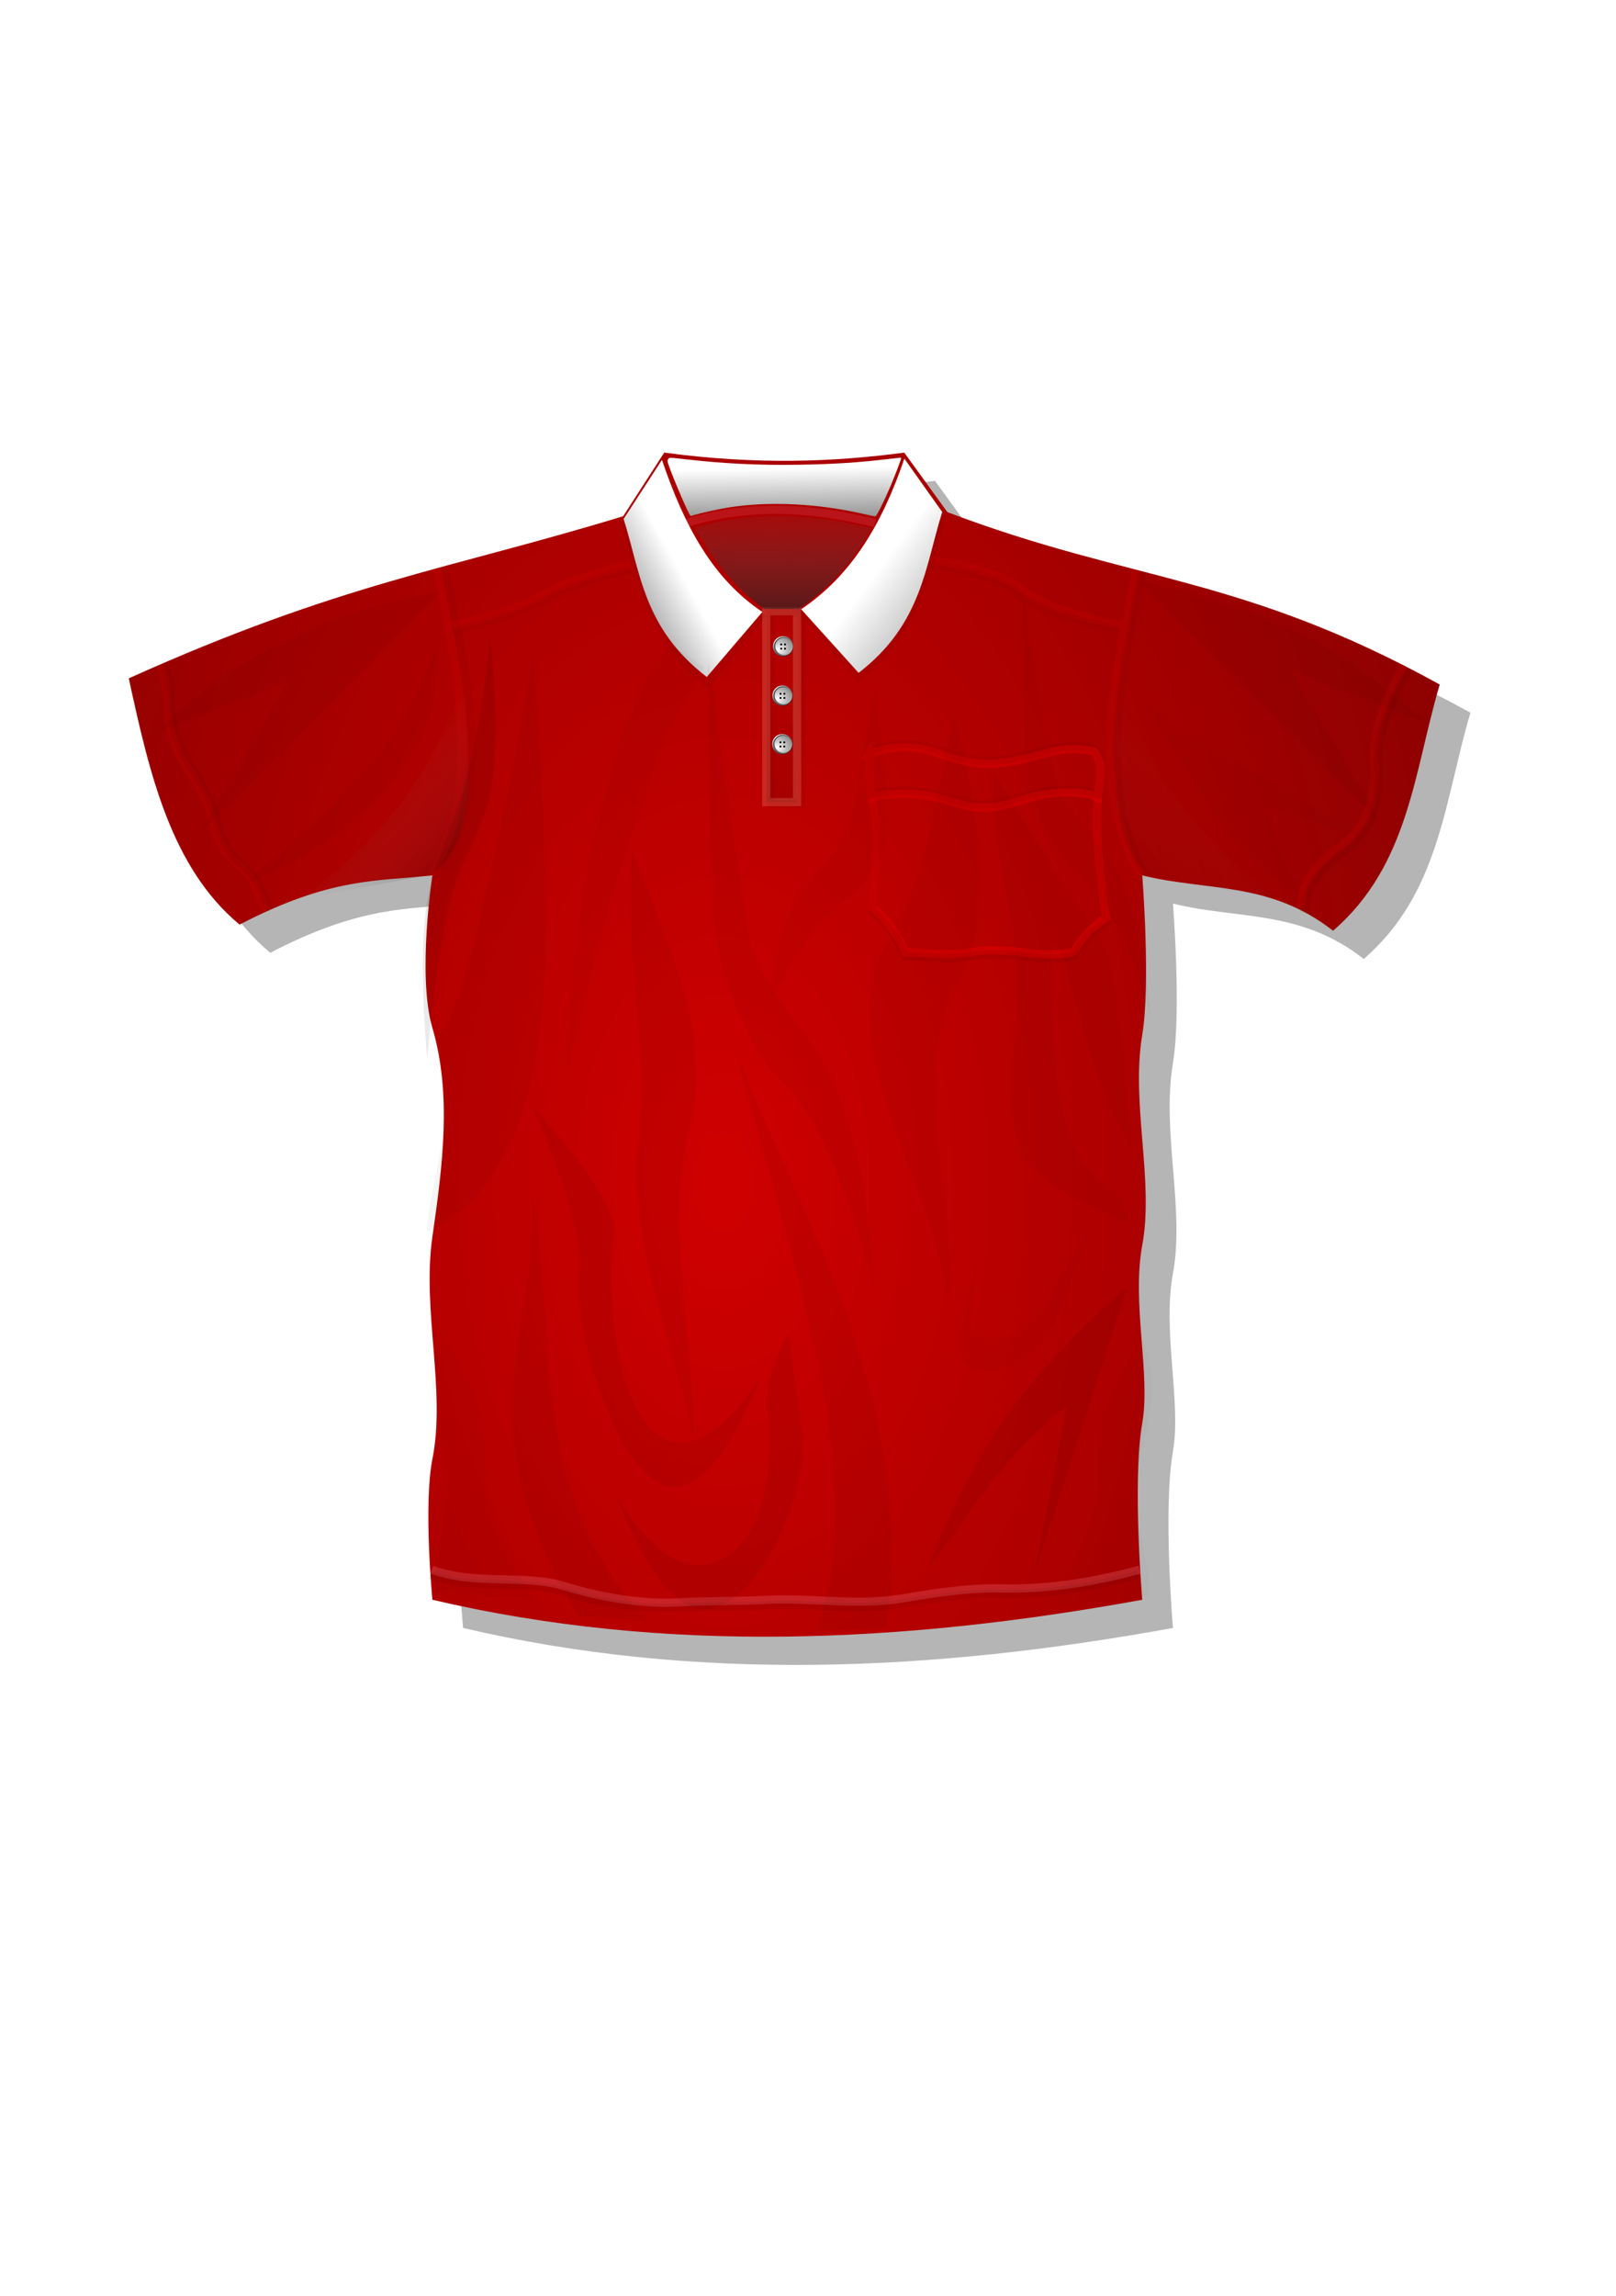 <?xml version="1.0" encoding="UTF-8" standalone="no"?>
<svg
   xmlns:dc="http://purl.org/dc/elements/1.1/"
   xmlns:cc="http://creativecommons.org/ns#"
   xmlns:rdf="http://www.w3.org/1999/02/22-rdf-syntax-ns#"
   xmlns:svg="http://www.w3.org/2000/svg"
   xmlns="http://www.w3.org/2000/svg"
   xmlns:xlink="http://www.w3.org/1999/xlink"
   xmlns:sodipodi="http://sodipodi.sourceforge.net/DTD/sodipodi-0.dtd"
   xmlns:inkscape="http://www.inkscape.org/namespaces/inkscape"
   id="svg2"
   viewBox="0 0 332.598 472.441"
   version="1.0"
   sodipodi:docname="shirt.svg"
   width="88mm"
   height="125mm"
   inkscape:version="1.0.2-2 (e86c870879, 2021-01-15)">
  <sodipodi:namedview
     pagecolor="#ffffff"
     bordercolor="#666666"
     borderopacity="1"
     objecttolerance="10"
     gridtolerance="10"
     guidetolerance="10"
     inkscape:pageopacity="0"
     inkscape:pageshadow="2"
     inkscape:window-width="1920"
     inkscape:window-height="1017"
     id="namedview222"
     showgrid="false"
     units="mm"
     inkscape:zoom="1.3546249"
     inkscape:cx="-53.757031"
     inkscape:cy="229.50791"
     inkscape:window-x="-8"
     inkscape:window-y="-8"
     inkscape:window-maximized="1"
     inkscape:current-layer="svg2" />
  <title
     id="title4526">Blue Polo Shirt Remix by Merlin2525.svg</title>
  <defs
     id="defs4">
    <filter
       id="filter4619-4"
       width="1.698"
       y="-0.06"
       x="-0.349"
       height="1.119"
       color-interpolation-filters="sRGB">
      <feGaussianBlur
         id="feGaussianBlur4621-4"
         stdDeviation="1.281" />
    </filter>
    <filter
       id="filter22155-9"
       height="1.157"
       width="2.372"
       y="-0.079"
       x="-0.686"
       color-interpolation-filters="sRGB">
      <feGaussianBlur
         id="feGaussianBlur22157-6"
         stdDeviation="2.346" />
    </filter>
    <filter
       id="filter22189-8"
       height="1.09"
       width="2.002"
       y="-0.045"
       x="-0.501"
       color-interpolation-filters="sRGB">
      <feGaussianBlur
         id="feGaussianBlur22191-8"
         stdDeviation="1.352" />
    </filter>
    <filter
       id="filter21900-3"
       height="1.104"
       width="1.559"
       y="-0.052"
       x="-0.279"
       color-interpolation-filters="sRGB">
      <feGaussianBlur
         id="feGaussianBlur21902-7"
         stdDeviation="1.531" />
    </filter>
    <filter
       id="filter4567-9"
       width="1.522"
       y="-0.079"
       x="-0.261"
       height="1.158"
       color-interpolation-filters="sRGB">
      <feGaussianBlur
         id="feGaussianBlur4569-1"
         stdDeviation="1.82" />
    </filter>
    <linearGradient
       id="linearGradient4505-2"
       y2="64.654"
       gradientUnits="userSpaceOnUse"
       y1="72.514"
       x2="47.431"
       x1="56.824">
      <stop
         id="stop22169-6"
         offset="0" />
      <stop
         id="stop22171-1"
         stop-color="#b3b3b3"
         stop-opacity="0"
         offset="1" />
    </linearGradient>
    <filter
       id="filter4173-0"
       color-interpolation-filters="sRGB">
      <feGaussianBlur
         id="feGaussianBlur4175-8"
         stdDeviation="0.621" />
    </filter>
    <filter
       id="filter22006-9"
       height="1.194"
       width="1.363"
       y="-0.097"
       x="-0.181"
       color-interpolation-filters="sRGB">
      <feGaussianBlur
         id="feGaussianBlur22008-4"
         stdDeviation="1.212" />
    </filter>
    <filter
       id="filter22014-2"
       height="1.219"
       width="1.434"
       y="-0.11"
       x="-0.217"
       color-interpolation-filters="sRGB">
      <feGaussianBlur
         id="feGaussianBlur22016-4"
         stdDeviation="1.604" />
    </filter>
    <filter
       id="filter4535-8"
       width="1.512"
       y="-0.097"
       x="-0.256"
       height="1.194"
       color-interpolation-filters="sRGB">
      <feGaussianBlur
         id="feGaussianBlur4537-8"
         stdDeviation="1.325" />
    </filter>
    <filter
       id="filter22228-0"
       height="1.353"
       width="1.31"
       y="-0.177"
       x="-0.155"
       color-interpolation-filters="sRGB">
      <feGaussianBlur
         id="feGaussianBlur22230-3"
         stdDeviation="1.733" />
    </filter>
    <filter
       id="filter4527-0"
       width="1.293"
       y="-0.127"
       x="-0.147"
       height="1.254"
       color-interpolation-filters="sRGB">
      <feGaussianBlur
         id="feGaussianBlur4529-4"
         stdDeviation="1.808" />
    </filter>
    <filter
       id="filter4195-2"
       height="1.06"
       width="1.338"
       y="-0.03"
       x="-0.169"
       color-interpolation-filters="sRGB">
      <feGaussianBlur
         id="feGaussianBlur4197-0"
         stdDeviation="0.94" />
    </filter>
    <filter
       id="filter22163-6"
       height="1.114"
       width="1.244"
       y="-0.057"
       x="-0.122"
       color-interpolation-filters="sRGB">
      <feGaussianBlur
         id="feGaussianBlur22165-4"
         stdDeviation="1.317" />
    </filter>
    <filter
       id="filter4203-8"
       height="1.124"
       width="1.445"
       y="-0.062"
       x="-0.223"
       color-interpolation-filters="sRGB">
      <feGaussianBlur
         id="feGaussianBlur4205-1"
         stdDeviation="1.069" />
    </filter>
    <filter
       id="filter4541-0"
       width="1.457"
       y="-0.042"
       x="-0.229"
       height="1.084"
       color-interpolation-filters="sRGB">
      <feGaussianBlur
         id="feGaussianBlur4543-5"
         stdDeviation="1.323" />
    </filter>
    <filter
       id="filter4603-4"
       width="1.328"
       y="-0.131"
       x="-0.164"
       height="1.262"
       color-interpolation-filters="sRGB">
      <feGaussianBlur
         id="feGaussianBlur4605-4"
         stdDeviation="1.663" />
    </filter>
    <radialGradient
       id="radialGradient5605"
       gradientUnits="userSpaceOnUse"
       cy="124.97"
       cx="108.39"
       gradientTransform="matrix(1.906,-0.01,0.017,3.191,-135.81,-308.26)"
       r="80.775">
      <stop
         id="stop22207-8"
         stop-color="#d00000"
         offset="0" />
      <stop
         id="stop22209-6"
         stop-color="#650101"
         offset="1" />
    </radialGradient>
    <filter
       id="filter4519-7"
       color-interpolation-filters="sRGB">
      <feGaussianBlur
         id="feGaussianBlur4521-4"
         stdDeviation="2.462" />
    </filter>
    <linearGradient
       id="linearGradient5883"
       y2="60.899"
       gradientUnits="userSpaceOnUse"
       y1="125.41"
       gradientTransform="translate(-36.374,-31.781)"
       x2="118.19"
       x1="118.23">
      <stop
         id="stop4185-6-7"
         stop-opacity=".446"
         offset="0" />
      <stop
         id="stop4187-5-6"
         stop-opacity="0"
         offset="1" />
    </linearGradient>
    <filter
       id="filter7160"
       color-interpolation-filters="sRGB">
      <feGaussianBlur
         id="feGaussianBlur7162"
         stdDeviation="10.84" />
    </filter>
    <radialGradient
       id="radialGradient6237"
       gradientUnits="userSpaceOnUse"
       cy="306.83"
       cx="298.86"
       gradientTransform="matrix(1.99,2.1103e-4,-1.8758e-4,1.769,-333.04,-271.62)"
       r="189.29">
      <stop
         id="stop6210"
         stop-color="#fff"
         offset="0" />
      <stop
         id="stop6212"
         stop-color="#333"
         offset="1" />
    </radialGradient>
    <radialGradient
       id="radialGradient6239"
       gradientUnits="userSpaceOnUse"
       cy="406.01"
       cx="310.42"
       gradientTransform="matrix(1.99,2.1103e-4,-1.8758e-4,1.769,-333.04,-271.62)"
       r="189.29">
      <stop
         id="stop6216"
         stop-color="#fff"
         offset="0" />
      <stop
         id="stop6218"
         offset="1" />
    </radialGradient>
    <radialGradient
       id="radialGradient6241"
       gradientUnits="userSpaceOnUse"
       cy="423.23"
       cx="294.5"
       gradientTransform="matrix(1.99,2.1103e-4,-1.8758e-4,1.769,-333.04,-271.62)"
       r="189.29">
      <stop
         id="stop6204"
         stop-color="#fff"
         offset="0" />
      <stop
         id="stop6206"
         stop-color="#888"
         offset="1" />
    </radialGradient>
    <linearGradient
       id="linearGradient5686-0-4"
       y2="49.164"
       gradientUnits="userSpaceOnUse"
       x2="130.06"
       gradientTransform="translate(-36.374,-31.781)"
       y1="53.251"
       x1="135.62">
      <stop
         id="stop21779-7-6-3"
         stop-color="#ccc"
         offset="0" />
      <stop
         id="stop21781-6-4-1"
         stop-color="#fff"
         offset="1" />
    </linearGradient>
    <linearGradient
       id="linearGradient6340"
       y2="48.755"
       gradientUnits="userSpaceOnUse"
       y1="53.414"
       gradientTransform="translate(-36.374,-31.781)"
       x2="105.94"
       x1="97.443">
      <stop
         id="stop21769-9-7-9"
         stop-color="#808080"
         offset="0" />
      <stop
         id="stop21771-8-0-1"
         stop-color="#fff"
         offset="1" />
    </linearGradient>
    <filter
       id="filter6407"
       color-interpolation-filters="sRGB">
      <feGaussianBlur
         id="feGaussianBlur6409"
         stdDeviation="0.43" />
    </filter>
    <filter
       id="filter6427"
       color-interpolation-filters="sRGB">
      <feGaussianBlur
         id="feGaussianBlur6429"
         stdDeviation="0.429" />
    </filter>
    <linearGradient
       id="linearGradient6446"
       y2="25.727"
       gradientUnits="userSpaceOnUse"
       y1="34.474"
       gradientTransform="translate(-14.402,-20.909)"
       x2="95.801"
       x1="95.964">
      <stop
         id="stop21789-4-6-7"
         stop-color="#666"
         offset="0" />
      <stop
         id="stop21791-7-9-0"
         stop-color="#fff"
         offset="1" />
    </linearGradient>
    <linearGradient
       id="linearGradient6480"
       y2="28.219"
       gradientUnits="userSpaceOnUse"
       y1="50.645"
       gradientTransform="translate(-14.402,-20.467)"
       x2="96.179"
       x1="95.948">
      <stop
         id="stop21799-2-2"
         offset="0" />
      <stop
         id="stop21801-8-5"
         stop-color="#666"
         stop-opacity="0"
         offset="1" />
    </linearGradient>
    <filter
       id="filter4384"
       color-interpolation-filters="sRGB">
      <feGaussianBlur
         id="feGaussianBlur4386"
         stdDeviation="0.337" />
    </filter>
    <filter
       id="filter4410"
       color-interpolation-filters="sRGB">
      <feGaussianBlur
         id="feGaussianBlur4412"
         stdDeviation="0.287" />
    </filter>
    <filter
       id="filter4424"
       color-interpolation-filters="sRGB">
      <feGaussianBlur
         id="feGaussianBlur4426"
         stdDeviation="0.239" />
    </filter>
    <filter
       id="filter4434"
       height="1.027"
       width="1.279"
       y="-0.013"
       x="-0.139"
       color-interpolation-filters="sRGB">
      <feGaussianBlur
         id="feGaussianBlur4436"
         stdDeviation="0.202" />
    </filter>
    <filter
       id="filter4440"
       height="1.436"
       width="1.02"
       y="-0.218"
       x="-0.01"
       color-interpolation-filters="sRGB">
      <feGaussianBlur
         id="feGaussianBlur4442"
         stdDeviation="0.365" />
    </filter>
    <filter
       id="filter4464"
       color-interpolation-filters="sRGB">
      <feGaussianBlur
         id="feGaussianBlur4466"
         stdDeviation="0.216" />
    </filter>
    <filter
       id="filter4482"
       color-interpolation-filters="sRGB">
      <feGaussianBlur
         id="feGaussianBlur4484"
         stdDeviation="0.425" />
    </filter>
    <filter
       id="filter4508"
       height="1.045"
       width="1.28"
       y="-0.023"
       x="-0.14"
       color-interpolation-filters="sRGB">
      <feGaussianBlur
         id="feGaussianBlur4510"
         stdDeviation="0.219" />
    </filter>
    <filter
       id="filter4522"
       height="1.021"
       width="1.22"
       y="-0.011"
       x="-0.11"
       color-interpolation-filters="sRGB">
      <feGaussianBlur
         id="feGaussianBlur4524"
         stdDeviation="0.165" />
    </filter>
    <radialGradient
       inkscape:collect="always"
       xlink:href="#radialGradient6237"
       id="radialGradient1047"
       gradientUnits="userSpaceOnUse"
       gradientTransform="matrix(1.99,2.1103e-4,-1.8758e-4,1.769,-333.04,-271.62)"
       cx="298.86"
       cy="306.83"
       r="189.29" />
    <radialGradient
       inkscape:collect="always"
       xlink:href="#radialGradient6239"
       id="radialGradient1049"
       gradientUnits="userSpaceOnUse"
       gradientTransform="matrix(1.99,2.1103e-4,-1.8758e-4,1.769,-333.04,-271.62)"
       cx="310.42"
       cy="406.01"
       r="189.29" />
    <radialGradient
       inkscape:collect="always"
       xlink:href="#radialGradient6241"
       id="radialGradient1051"
       gradientUnits="userSpaceOnUse"
       gradientTransform="matrix(1.99,2.1103e-4,-1.8758e-4,1.769,-333.04,-271.62)"
       cx="294.5"
       cy="423.23"
       r="189.29" />
    <radialGradient
       inkscape:collect="always"
       xlink:href="#radialGradient6237"
       id="radialGradient1053"
       gradientUnits="userSpaceOnUse"
       gradientTransform="matrix(1.99,2.1103e-4,-1.8758e-4,1.769,-333.04,-271.62)"
       cx="298.86"
       cy="306.83"
       r="189.29" />
    <radialGradient
       inkscape:collect="always"
       xlink:href="#radialGradient6239"
       id="radialGradient1055"
       gradientUnits="userSpaceOnUse"
       gradientTransform="matrix(1.99,2.1103e-4,-1.8758e-4,1.769,-333.04,-271.62)"
       cx="310.42"
       cy="406.01"
       r="189.29" />
    <radialGradient
       inkscape:collect="always"
       xlink:href="#radialGradient6241"
       id="radialGradient1057"
       gradientUnits="userSpaceOnUse"
       gradientTransform="matrix(1.99,2.1103e-4,-1.8758e-4,1.769,-333.04,-271.62)"
       cx="294.5"
       cy="423.23"
       r="189.29" />
    <radialGradient
       inkscape:collect="always"
       xlink:href="#radialGradient6237"
       id="radialGradient1059"
       gradientUnits="userSpaceOnUse"
       gradientTransform="matrix(1.99,2.1103e-4,-1.8758e-4,1.769,-333.04,-271.62)"
       cx="298.86"
       cy="306.83"
       r="189.29" />
    <radialGradient
       inkscape:collect="always"
       xlink:href="#radialGradient6239"
       id="radialGradient1061"
       gradientUnits="userSpaceOnUse"
       gradientTransform="matrix(1.99,2.1103e-4,-1.8758e-4,1.769,-333.04,-271.62)"
       cx="310.42"
       cy="406.01"
       r="189.29" />
    <radialGradient
       inkscape:collect="always"
       xlink:href="#radialGradient6241"
       id="radialGradient1063"
       gradientUnits="userSpaceOnUse"
       gradientTransform="matrix(1.99,2.1103e-4,-1.8758e-4,1.769,-333.04,-271.62)"
       cx="294.5"
       cy="423.23"
       r="189.29" />
    <linearGradient
       inkscape:collect="always"
       xlink:href="#linearGradient4505-2"
       id="linearGradient1065"
       gradientUnits="userSpaceOnUse"
       x1="56.824"
       y1="72.514"
       x2="47.431"
       y2="64.654" />
    <linearGradient
       inkscape:collect="always"
       xlink:href="#linearGradient4505-2"
       id="linearGradient1067"
       gradientUnits="userSpaceOnUse"
       x1="56.824"
       y1="72.514"
       x2="47.431"
       y2="64.654" />
  </defs>
  <g
     id="layer4"
     transform="matrix(1.689,0,0,1.689,25.716,92.17)"
     style="display:inline">
    <path
       id="path4513"
       filter="url(#filter4519-7)"
       d="m 69.456,4.002 c 11.262,1.512 20.644,1.144 29.25,0 l 5.25,7.25 c 22.644,8.582 35.766,7.646 60,21 -3.119,10.486 -3.706,21.984 -13,30 -7.75,-6.088 -15.5,-4.8 -23.25,-6.75 0,0 1.042,13.155 0,19.42 -1.403,8.431 1.459,17.719 0,25.64 -1.309,7.107 1.042,15.704 0,21.679 -1.232,7.064 0,21.511 0,21.511 -29.128,5.301 -58.037,6.666 -86.5,0 0,0 -1.111,-11.531 0,-17.133 1.668,-8.408 -1.288,-18.158 0,-27.099 1.251,-8.686 2.383,-17.296 0,-25.432 -1.876,-6.404 0,-18.586 0,-18.586 -6.741,0.751 -12.342,0.2 -23.5,6 -8.376,-6.985 -10.991,-18.452 -13.5,-30 25.954,-11.671 39.005,-13.262 60.25,-19.75 z"
       fill-rule="evenodd"
       fill-opacity="0.292" />
  </g>
  <g
     id="layer3"
     transform="matrix(1.689,0,0,1.689,25.716,92.17)"
     style="display:inline">
    <path
       id="path4942"
       d="m 65.715,0.568 c 11.262,1.512 20.644,1.144 29.25,0 l 5.25,7.25 c 22.644,8.582 35.766,7.646 60,21 -3.119,10.486 -3.706,21.984 -13,30 -7.75,-6.088 -15.5,-4.8 -23.25,-6.75 0,0 1.042,13.155 0,19.42 -1.403,8.431 1.459,17.719 0,25.64 -1.309,7.107 1.042,15.704 0,21.679 -1.232,7.064 0,21.511 0,21.511 -29.128,5.301 -58.037,6.666 -86.5,0 0,0 -1.111,-11.531 0,-17.133 1.668,-8.408 -1.288,-18.158 0,-27.099 1.251,-8.686 2.383,-17.296 0,-25.432 -1.876,-6.404 0,-18.586 0,-18.586 -6.741,0.751 -12.342,0.2 -23.5,6 -8.376,-6.985 -10.991,-18.452 -13.5,-30 25.949,-11.673 39,-13.264 60.245,-19.753 z"
       fill="url(#radialGradient5605)"
       fill-rule="evenodd"
       style="fill:url(#radialGradient5605)" />
  </g>
  <g
     id="layer6"
     style="display:inline"
     transform="matrix(1.689,0,0,1.689,22.166,88.275)">
    <path
       id="path3300"
       d="m 42.081,23.955 c 0,0 7.557,-1.771 11.335,-3.977 3.144,-1.835 10.336,-3.523 10.336,-3.523"
       stroke-opacity="0.219"
       stroke="#d40000"
       stroke-width="1px"
       fill="none" />
    <path
       id="path3318"
       d="m 123.48,23.868 c 0,0 -8.514,-1.427 -11.933,-4.246 -3.25,-2.68 -11.294,-3.667 -11.294,-3.667"
       stroke-opacity="0.22"
       stroke="#d40000"
       stroke-width="1px"
       fill="none" />
    <path
       id="path3320"
       d="m 157.93,28.81 c -1.507,2.821 -3.892,7.654 -3.613,11.389 0.396,5.302 -1.074,8.465 -4.322,10.808 -4.144,2.99 -4.372,5.222 -4.635,7.235"
       stroke-opacity="0.22"
       stroke="#d40000"
       stroke-width="1px"
       fill="none" />
    <path
       id="path3302"
       d="m 6.37,28.834 c 0.633,1.247 0.823,3.321 0.849,4.731 0.05,2.683 1.038,5.532 2.46,7.665 1.337,2.006 2.546,4.191 3.11,6.531 0.541,2.243 1.326,3.964 3.281,5.496 2.055,1.611 2.14,3.544 3.268,5.297"
       stroke-opacity="0.22"
       stroke="#d40000"
       stroke-width="1px"
       fill="none" />
    <path
       id="path3304"
       d="m 39.501,138.96 c 5.413,1.964 11.259,0.483 16.238,2.029 4.454,1.383 9.624,2.197 13.766,1.954 3.558,-0.209 7.159,-0.11 10.735,-0.305 5.488,-0.299 10.988,0.744 16.482,-0.16 4.011,-0.66 8.132,-1.337 12.266,-1.237 5.704,0.137 11.4,-0.826 16.764,-2.281"
       stroke-opacity="0.22"
       stroke="#ff99aa"
       stroke-width="1px"
       fill="none" />
    <path
       id="path3316"
       d="m 125.28,17.232 c -2.061,11.043 -5.97,25.399 0.523,37.072"
       stroke-opacity="0.22"
       stroke="#d40000"
       stroke-width="1px"
       fill="none" />
    <path
       id="path3298"
       d="m 40.12,16.994 c 2.061,11.043 5.913,25.617 -0.58,37.291"
       stroke-opacity="0.22"
       stroke="#d40000"
       stroke-width="1px"
       fill="none" />
    <path
       id="path3322"
       d="m 70.501,11.455 c 7.404,-2.315 14.936,-1.989 23,0"
       stroke-opacity="0.22"
       stroke="#e35c72"
       stroke-width="1px"
       fill="none" />
    <path
       id="rect3324"
       d="m 80.251,22.205 h 3.75 v 23.25 h -3.75 z"
       stroke-opacity="0.22"
       stroke="#ffb899"
       stroke-linecap="round"
       fill="url(#linearGradient5883)"
       style="fill:url(#linearGradient5883)" />
    <path
       id="path4388"
       d="m 123.2,24.375 c 0,0 -8.787,-1.514 -12.206,-4.333 C 107.744,17.362 99.7,16.375 99.7,16.375"
       stroke-opacity="0.031"
       filter="url(#filter4410)"
       stroke="#000000"
       stroke-width="1px"
       fill="none" />
    <path
       id="path4414"
       d="m 41.971,24.615 c 0,0 7.886,-1.771 11.664,-3.977 3.144,-1.835 10.336,-3.523 10.336,-3.523"
       stroke-opacity="0.031"
       filter="url(#filter4424)"
       stroke="#000000"
       stroke-width="1px"
       fill="none" />
    <path
       id="path4428"
       d="m 41.131,17.235 c 2.061,11.043 6.243,24.826 -0.25,36.5"
       stroke-opacity="0.037"
       filter="url(#filter4434)"
       stroke="#000000"
       stroke-width="1px"
       fill="none" />
    <path
       id="path4438"
       d="m 39.285,139.61 c 5.413,1.964 11.259,0.483 16.238,2.029 4.454,1.383 9.624,2.197 13.766,1.954 3.558,-0.209 7.159,-0.11 10.735,-0.305 5.488,-0.299 10.988,0.744 16.482,-0.16 4.011,-0.66 8.132,-1.337 12.266,-1.237 5.704,0.137 11.4,-0.826 16.764,-2.281"
       stroke-opacity="0.064"
       filter="url(#filter4440)"
       stroke="#000000"
       stroke-width="1px"
       fill="none" />
    <path
       id="path4458"
       d="m 6.875,28.834 c 0.633,1.247 0.823,3.321 0.849,4.731 0.05,2.683 1.038,5.532 2.46,7.665 1.337,2.006 2.546,4.191 3.11,6.531 0.541,2.243 1.326,3.964 3.281,5.496 2.055,1.611 2.14,3.544 3.268,5.297"
       stroke-opacity="0.055"
       filter="url(#filter4464)"
       stroke="#000000"
       stroke-width="1px"
       fill="none" />
    <path
       id="path4468"
       d="m 158.41,29.455 c -1.507,2.821 -3.892,7.654 -3.613,11.389 0.396,5.302 -1.074,8.465 -4.322,10.808 -4.144,2.99 -4.372,5.222 -4.635,7.235"
       stroke-opacity="0.055"
       filter="url(#filter4482)"
       stroke="#000000"
       stroke-width="1px"
       fill="none" />
    <path
       id="path4486"
       d="m 80.823,22.396 h 3.75 v 23.25 h -3.75 z"
       stroke-opacity="0.05"
       filter="url(#filter4508)"
       stroke="#000000"
       stroke-linecap="round"
       fill="none" />
    <path
       id="path4512"
       d="m 126.02,17.48 c -2.061,11.043 -5.97,25.399 0.523,37.072"
       stroke-opacity="0.041"
       filter="url(#filter4522)"
       stroke="#000000"
       stroke-width="1px"
       fill="none" />
  </g>
  <g
     id="layer1"
     stroke-width="1px"
     fill="none"
     transform="matrix(1.689,0,0,1.689,22.166,88.275)">
    <path
       id="path3580"
       stroke="#d40000"
       stroke-opacity="0.68"
       d="m 92.71,39.542 0.347,5.244 c 3.504,-0.565 6.404,-0.521 10.248,0.741 4.502,1.478 6.628,-0.128 10.423,-0.937 1.842,-0.392 5.036,-0.522 6.921,0.252 0.149,-2.064 0.884,-3.898 -0.447,-5.569 0,0 -2.539,-0.724 -5.877,0.215 -5.664,1.593 -7.827,1.872 -13.018,0.061 -2.503,-0.873 -4.718,-1.202 -8.597,-0.006 z" />
    <path
       id="path3584"
       stroke="#000000"
       stroke-opacity="0.05"
       d="m 92.71,39.183 0.347,5.244 c 3.504,-0.565 6.404,-0.521 10.248,0.741 4.502,1.478 6.628,-0.128 10.423,-0.937 1.842,-0.392 5.036,-0.522 6.921,0.252 0.149,-2.064 0.884,-3.898 -0.447,-5.569 0,0 -2.539,-0.724 -5.877,0.215 -5.664,1.593 -7.827,1.872 -13.018,0.061 -2.503,-0.873 -4.718,-1.202 -8.597,-0.006 z" />
    <path
       id="path3582"
       stroke="#d40000"
       stroke-opacity="0.776"
       d="m 93.068,45.162 c 1.006,4.36 0.445,8.701 0.168,13.11 1.899,1.751 3.191,3.578 3.938,5.473 2.241,-0.013 5.265,0.529 8.195,-0.04 1.855,-0.36 4.75,-0.175 6.079,0.035 4.237,0.667 6.316,-0.083 6.316,-0.083 0.968,-1.768 2.318,-3.06 3.861,-4.111 0,0 -1.548,-9.574 -0.936,-14.512" />
    <path
       id="path4370"
       filter="url(#filter4384)"
       stroke="#000000"
       stroke-opacity="0.059"
       d="m 93.068,45.641 c 1.006,4.36 0.445,8.701 0.168,13.11 1.899,1.751 3.191,3.578 3.938,5.473 2.241,-0.013 5.265,0.529 8.195,-0.04 1.855,-0.36 4.75,-0.175 6.079,0.035 4.237,0.667 6.316,-0.083 6.316,-0.083 0.968,-1.768 2.318,-3.06 3.861,-4.111 0,0 -1.548,-9.574 -0.936,-14.512" />
  </g>
  <g
     id="g6369"
     transform="matrix(1.689,0,0,1.689,22.166,88.275)">
    <path
       id="path6371"
       opacity="0.206"
       filter="url(#filter6427)"
       d="m 80.306,22.789 -7.094,8.89 c -7.733,-5.938 -8.595,-13.761 -10.674,-20.326" />
    <path
       id="path6373"
       opacity="0.206"
       filter="url(#filter6407)"
       d="m 84.16,22.24 7.215,8.611 c 7.733,-5.937 8.975,-13.243 10.838,-20.562" />
    <path
       id="path21795"
       d="M 79.157,21.257 C 77.003,19.581 74.868,17.257 73.22,14.795 72.665,13.966 71.559,12.123 71.559,12.027 c 0,-0.094 2.378,-0.68 3.678,-0.907 4.648,-0.811 10.116,-0.667 15.32,0.403 2.022,0.415 2.499,0.527 2.499,0.582 0,0.03 -0.242,0.454 -0.539,0.943 -2.07,3.417 -4.64,6.233 -7.695,8.433 l -0.591,0.426 h -4.24 l -0.834,-0.649 z"
       fill="url(#linearGradient6480)"
       style="fill:url(#linearGradient6480)" />
  </g>
  <g
     id="layer8"
     transform="matrix(1.689,0,0,1.689,22.166,88.275)">
    <path
       id="path3296"
       d="m 67.538,3.763 c 2.74,8.062 6.168,14.452 12.235,18.521 l -6.771,7.922 c -7.733,-5.937 -8.057,-12.685 -10.136,-19.25"
       fill="url(#linearGradient6340)"
       style="fill:url(#linearGradient6340)" />
    <path
       id="path3314"
       d="m 97.08,3.606 c -2.74,8.062 -6.511,14.28 -12.578,18.349 l 7,7.75 c 7.733,-5.937 8.114,-13.028 10.193,-19.593"
       fill="url(#linearGradient5686-0-4)"
       style="fill:url(#linearGradient5686-0-4)" />
    <path
       id="path21785"
       d="M 92.24,10.381 C 86.58,9.059 80.524,8.768 75.524,9.578 c -0.991,0.161 -3.15,0.634 -3.892,0.854 -0.297,0.088 -0.564,0.16 -0.592,0.16 -0.208,0 -2.84,-6.245 -2.83,-6.713 0.001,-0.062 0.054,-0.181 0.118,-0.265 0.112,-0.148 0.167,-0.146 1.98,0.061 4.773,0.545 8.939,0.75 13.799,0.677 4.298,-0.065 7.449,-0.267 11.186,-0.717 0.757,-0.091 1.39,-0.153 1.407,-0.137 0.05,0.05 -0.749,2.153 -1.359,3.579 -0.784,1.833 -1.649,3.552 -1.795,3.567 -0.066,0.007 -0.653,-0.112 -1.305,-0.264 z"
       fill="url(#linearGradient6446)"
       style="fill:url(#linearGradient6446)" />
  </g>
  <g
     id="layer7"
     transform="matrix(1.689,0,0,1.689,22.166,88.275)">
    <g
       id="g6220"
       transform="matrix(0.139,0,0,0.139,65.716,29.466)">
      <path
         id="path6606"
         d="m 568.57,398.79 c 0,104.54 -84.746,189.29 -189.29,189.29 -104.544,0 -189.29,-84.746 -189.29,-189.29 0,-104.544 84.746,-189.29 189.29,-189.29 104.544,0 189.29,84.746 189.29,189.29 z"
         fill="url(#radialGradient6237)"
         transform="matrix(0.047,0,0,0.047,101.51,-40.276)"
         style="fill:url(#radialGradient1047)" />
      <path
         id="path7128"
         d="m 568.57,398.79 c 0,104.54 -84.746,189.29 -189.29,189.29 -104.544,0 -189.29,-84.746 -189.29,-189.29 0,-104.544 84.746,-189.29 189.29,-189.29 104.544,0 189.29,84.746 189.29,189.29 z"
         fill="url(#radialGradient6239)"
         transform="matrix(-0.043,0,0,0.043,135.9,-38.646)"
         style="fill:url(#radialGradient1049)" />
      <path
         id="path7132"
         filter="url(#filter7160)"
         d="m 568.57,398.79 c 0,104.54 -84.746,189.29 -189.29,189.29 -104.544,0 -189.29,-84.746 -189.29,-189.29 0,-104.544 84.746,-189.29 189.29,-189.29 104.544,0 189.29,84.746 189.29,189.29 z"
         fill="url(#radialGradient6241)"
         transform="matrix(0.039,0,0,0.039,105,-37.155)"
         style="fill:url(#radialGradient1051)" />
      <g
         id="g7185"
         transform="matrix(0.047,0,0,0.047,101.79,-40.276)">
        <path
           id="path7167"
           d="m 344.46,348.79 c 0,9.763 -7.915,17.678 -17.678,17.678 -9.763,0 -17.678,-7.915 -17.678,-17.678 0,-9.763 7.915,-17.678 17.678,-17.678 9.763,0 17.678,7.915 17.678,17.678 z"
           transform="translate(10.102,15.152)"
           fill-opacity="0.941" />
        <path
           id="path7175"
           d="m 344.46,348.79 c 0,9.763 -7.915,17.678 -17.678,17.678 -9.763,0 -17.678,-7.915 -17.678,-17.678 0,-9.763 7.915,-17.678 17.678,-17.678 9.763,0 17.678,7.915 17.678,17.678 z"
           transform="matrix(0.9,0,0,0.9,42.78,50.284)" />
      </g>
      <g
         id="g7191"
         transform="matrix(0.047,0,0,0.047,105.18,-40.276)">
        <path
           id="path7193"
           d="m 344.46,348.79 c 0,9.763 -7.915,17.678 -17.678,17.678 -9.763,0 -17.678,-7.915 -17.678,-17.678 0,-9.763 7.915,-17.678 17.678,-17.678 9.763,0 17.678,7.915 17.678,17.678 z"
           transform="translate(10.102,15.152)"
           fill-opacity="0.941" />
        <path
           id="path7195"
           d="m 344.46,348.79 c 0,9.763 -7.915,17.678 -17.678,17.678 -9.763,0 -17.678,-7.915 -17.678,-17.678 0,-9.763 7.915,-17.678 17.678,-17.678 9.763,0 17.678,7.915 17.678,17.678 z"
           transform="matrix(0.9,0,0,0.9,42.78,50.284)" />
      </g>
      <g
         id="g7199"
         transform="matrix(0.047,0,0,0.047,105.18,-36.604)">
        <path
           id="path7201"
           d="m 344.46,348.79 c 0,9.763 -7.915,17.678 -17.678,17.678 -9.763,0 -17.678,-7.915 -17.678,-17.678 0,-9.763 7.915,-17.678 17.678,-17.678 9.763,0 17.678,7.915 17.678,17.678 z"
           transform="translate(10.102,15.152)"
           fill-opacity="0.941" />
        <path
           id="path7203"
           d="m 344.46,348.79 c 0,9.763 -7.915,17.678 -17.678,17.678 -9.763,0 -17.678,-7.915 -17.678,-17.678 0,-9.763 7.915,-17.678 17.678,-17.678 9.763,0 17.678,7.915 17.678,17.678 z"
           transform="matrix(0.9,0,0,0.9,42.78,50.284)" />
      </g>
      <g
         id="g7207"
         transform="matrix(0.047,0,0,0.047,101.82,-36.604)">
        <path
           id="path7209"
           d="m 344.46,348.79 c 0,9.763 -7.915,17.678 -17.678,17.678 -9.763,0 -17.678,-7.915 -17.678,-17.678 0,-9.763 7.915,-17.678 17.678,-17.678 9.763,0 17.678,7.915 17.678,17.678 z"
           transform="translate(10.102,15.152)"
           fill-opacity="0.941" />
        <path
           id="path7211"
           d="m 344.46,348.79 c 0,9.763 -7.915,17.678 -17.678,17.678 -9.763,0 -17.678,-7.915 -17.678,-17.678 0,-9.763 7.915,-17.678 17.678,-17.678 9.763,0 17.678,7.915 17.678,17.678 z"
           transform="matrix(0.9,0,0,0.9,42.78,50.284)" />
      </g>
    </g>
    <g
       id="g6243"
       transform="matrix(0.139,0,0,0.139,65.641,35.474)">
      <path
         id="path6245"
         d="m 568.57,398.79 c 0,104.54 -84.746,189.29 -189.29,189.29 -104.544,0 -189.29,-84.746 -189.29,-189.29 0,-104.544 84.746,-189.29 189.29,-189.29 104.544,0 189.29,84.746 189.29,189.29 z"
         fill="url(#radialGradient6237)"
         transform="matrix(0.047,0,0,0.047,101.51,-40.276)"
         style="fill:url(#radialGradient1053)" />
      <path
         id="path6247"
         d="m 568.57,398.79 c 0,104.54 -84.746,189.29 -189.29,189.29 -104.544,0 -189.29,-84.746 -189.29,-189.29 0,-104.544 84.746,-189.29 189.29,-189.29 104.544,0 189.29,84.746 189.29,189.29 z"
         fill="url(#radialGradient6239)"
         transform="matrix(-0.043,0,0,0.043,135.9,-38.646)"
         style="fill:url(#radialGradient1055)" />
      <path
         id="path6249"
         filter="url(#filter7160)"
         d="m 568.57,398.79 c 0,104.54 -84.746,189.29 -189.29,189.29 -104.544,0 -189.29,-84.746 -189.29,-189.29 0,-104.544 84.746,-189.29 189.29,-189.29 104.544,0 189.29,84.746 189.29,189.29 z"
         fill="url(#radialGradient6241)"
         transform="matrix(0.039,0,0,0.039,105,-37.155)"
         style="fill:url(#radialGradient1057)" />
      <g
         id="g6251"
         transform="matrix(0.047,0,0,0.047,101.79,-40.276)">
        <path
           id="path6253"
           d="m 344.46,348.79 c 0,9.763 -7.915,17.678 -17.678,17.678 -9.763,0 -17.678,-7.915 -17.678,-17.678 0,-9.763 7.915,-17.678 17.678,-17.678 9.763,0 17.678,7.915 17.678,17.678 z"
           transform="translate(10.102,15.152)"
           fill-opacity="0.941" />
        <path
           id="path6255"
           d="m 344.46,348.79 c 0,9.763 -7.915,17.678 -17.678,17.678 -9.763,0 -17.678,-7.915 -17.678,-17.678 0,-9.763 7.915,-17.678 17.678,-17.678 9.763,0 17.678,7.915 17.678,17.678 z"
           transform="matrix(0.9,0,0,0.9,42.78,50.284)" />
      </g>
      <g
         id="g6257"
         transform="matrix(0.047,0,0,0.047,105.18,-40.276)">
        <path
           id="path6259"
           d="m 344.46,348.79 c 0,9.763 -7.915,17.678 -17.678,17.678 -9.763,0 -17.678,-7.915 -17.678,-17.678 0,-9.763 7.915,-17.678 17.678,-17.678 9.763,0 17.678,7.915 17.678,17.678 z"
           transform="translate(10.102,15.152)"
           fill-opacity="0.941" />
        <path
           id="path6261"
           d="m 344.46,348.79 c 0,9.763 -7.915,17.678 -17.678,17.678 -9.763,0 -17.678,-7.915 -17.678,-17.678 0,-9.763 7.915,-17.678 17.678,-17.678 9.763,0 17.678,7.915 17.678,17.678 z"
           transform="matrix(0.9,0,0,0.9,42.78,50.284)" />
      </g>
      <g
         id="g6263"
         transform="matrix(0.047,0,0,0.047,105.18,-36.604)">
        <path
           id="path6265"
           d="m 344.46,348.79 c 0,9.763 -7.915,17.678 -17.678,17.678 -9.763,0 -17.678,-7.915 -17.678,-17.678 0,-9.763 7.915,-17.678 17.678,-17.678 9.763,0 17.678,7.915 17.678,17.678 z"
           transform="translate(10.102,15.152)"
           fill-opacity="0.941" />
        <path
           id="path6267"
           d="m 344.46,348.79 c 0,9.763 -7.915,17.678 -17.678,17.678 -9.763,0 -17.678,-7.915 -17.678,-17.678 0,-9.763 7.915,-17.678 17.678,-17.678 9.763,0 17.678,7.915 17.678,17.678 z"
           transform="matrix(0.9,0,0,0.9,42.78,50.284)" />
      </g>
      <g
         id="g6269"
         transform="matrix(0.047,0,0,0.047,101.82,-36.604)">
        <path
           id="path6271"
           d="m 344.46,348.79 c 0,9.763 -7.915,17.678 -17.678,17.678 -9.763,0 -17.678,-7.915 -17.678,-17.678 0,-9.763 7.915,-17.678 17.678,-17.678 9.763,0 17.678,7.915 17.678,17.678 z"
           transform="translate(10.102,15.152)"
           fill-opacity="0.941" />
        <path
           id="path6273"
           d="m 344.46,348.79 c 0,9.763 -7.915,17.678 -17.678,17.678 -9.763,0 -17.678,-7.915 -17.678,-17.678 0,-9.763 7.915,-17.678 17.678,-17.678 9.763,0 17.678,7.915 17.678,17.678 z"
           transform="matrix(0.9,0,0,0.9,42.78,50.284)" />
      </g>
    </g>
    <g
       id="g6281"
       transform="matrix(0.139,0,0,0.139,65.62,41.386)">
      <path
         id="path6283"
         d="m 568.57,398.79 c 0,104.54 -84.746,189.29 -189.29,189.29 -104.544,0 -189.29,-84.746 -189.29,-189.29 0,-104.544 84.746,-189.29 189.29,-189.29 104.544,0 189.29,84.746 189.29,189.29 z"
         fill="url(#radialGradient6237)"
         transform="matrix(0.047,0,0,0.047,101.51,-40.276)"
         style="fill:url(#radialGradient1059)" />
      <path
         id="path6285"
         d="m 568.57,398.79 c 0,104.54 -84.746,189.29 -189.29,189.29 -104.544,0 -189.29,-84.746 -189.29,-189.29 0,-104.544 84.746,-189.29 189.29,-189.29 104.544,0 189.29,84.746 189.29,189.29 z"
         fill="url(#radialGradient6239)"
         transform="matrix(-0.043,0,0,0.043,135.9,-38.646)"
         style="fill:url(#radialGradient1061)" />
      <path
         id="path6287"
         filter="url(#filter7160)"
         d="m 568.57,398.79 c 0,104.54 -84.746,189.29 -189.29,189.29 -104.544,0 -189.29,-84.746 -189.29,-189.29 0,-104.544 84.746,-189.29 189.29,-189.29 104.544,0 189.29,84.746 189.29,189.29 z"
         fill="url(#radialGradient6241)"
         transform="matrix(0.039,0,0,0.039,105,-37.155)"
         style="fill:url(#radialGradient1063)" />
      <g
         id="g6289"
         transform="matrix(0.047,0,0,0.047,101.79,-40.276)">
        <path
           id="path6291"
           d="m 344.46,348.79 c 0,9.763 -7.915,17.678 -17.678,17.678 -9.763,0 -17.678,-7.915 -17.678,-17.678 0,-9.763 7.915,-17.678 17.678,-17.678 9.763,0 17.678,7.915 17.678,17.678 z"
           transform="translate(10.102,15.152)"
           fill-opacity="0.941" />
        <path
           id="path6293"
           d="m 344.46,348.79 c 0,9.763 -7.915,17.678 -17.678,17.678 -9.763,0 -17.678,-7.915 -17.678,-17.678 0,-9.763 7.915,-17.678 17.678,-17.678 9.763,0 17.678,7.915 17.678,17.678 z"
           transform="matrix(0.9,0,0,0.9,42.78,50.284)" />
      </g>
      <g
         id="g6295"
         transform="matrix(0.047,0,0,0.047,105.18,-40.276)">
        <path
           id="path6297"
           d="m 344.46,348.79 c 0,9.763 -7.915,17.678 -17.678,17.678 -9.763,0 -17.678,-7.915 -17.678,-17.678 0,-9.763 7.915,-17.678 17.678,-17.678 9.763,0 17.678,7.915 17.678,17.678 z"
           transform="translate(10.102,15.152)"
           fill-opacity="0.941" />
        <path
           id="path6299"
           d="m 344.46,348.79 c 0,9.763 -7.915,17.678 -17.678,17.678 -9.763,0 -17.678,-7.915 -17.678,-17.678 0,-9.763 7.915,-17.678 17.678,-17.678 9.763,0 17.678,7.915 17.678,17.678 z"
           transform="matrix(0.9,0,0,0.9,42.78,50.284)" />
      </g>
      <g
         id="g6301"
         transform="matrix(0.047,0,0,0.047,105.18,-36.604)">
        <path
           id="path6303"
           d="m 344.46,348.79 c 0,9.763 -7.915,17.678 -17.678,17.678 -9.763,0 -17.678,-7.915 -17.678,-17.678 0,-9.763 7.915,-17.678 17.678,-17.678 9.763,0 17.678,7.915 17.678,17.678 z"
           transform="translate(10.102,15.152)"
           fill-opacity="0.941" />
        <path
           id="path6305"
           d="m 344.46,348.79 c 0,9.763 -7.915,17.678 -17.678,17.678 -9.763,0 -17.678,-7.915 -17.678,-17.678 0,-9.763 7.915,-17.678 17.678,-17.678 9.763,0 17.678,7.915 17.678,17.678 z"
           transform="matrix(0.9,0,0,0.9,42.78,50.284)" />
      </g>
      <g
         id="g6307"
         transform="matrix(0.047,0,0,0.047,101.82,-36.604)">
        <path
           id="path6309"
           d="m 344.46,348.79 c 0,9.763 -7.915,17.678 -17.678,17.678 -9.763,0 -17.678,-7.915 -17.678,-17.678 0,-9.763 7.915,-17.678 17.678,-17.678 9.763,0 17.678,7.915 17.678,17.678 z"
           transform="translate(10.102,15.152)"
           fill-opacity="0.941" />
        <path
           id="path6311"
           d="m 344.46,348.79 c 0,9.763 -7.915,17.678 -17.678,17.678 -9.763,0 -17.678,-7.915 -17.678,-17.678 0,-9.763 7.915,-17.678 17.678,-17.678 9.763,0 17.678,7.915 17.678,17.678 z"
           transform="matrix(0.9,0,0,0.9,42.78,50.284)" />
      </g>
    </g>
  </g>
  <g
     id="layer2"
     transform="matrix(1.689,0,0,1.689,25.716,92.17)">
    <path
       id="path21805"
       opacity="0.642"
       d="m 89.954,55.265 c 0,0 3.588,12.867 3.237,19.421 -0.184,3.436 -2.04,8.375 -2.455,11.79 -0.91,7.501 0.374,20.809 0.374,20.809 0,0 -3.75,-13.652 -3.237,-20.577 0.304,-4.108 1.655,-9.538 2.111,-13.632 0.728,-6.532 -0.031,-17.811 -0.031,-17.811 z"
       fill-opacity="0.205"
       transform="matrix(0.985,0.17,-0.17,0.985,-34.669,-46.712)"
       filter="url(#filter4619-4)" />
    <path
       id="path21890"
       opacity="0.354"
       filter="url(#filter22155-9)"
       d="m 61.826,49.19 c 4.407,11.45 9.752,22.483 7.1,33.329 -3.078,12.59 0.292,25.59 0.404,38.379 -2.464,-12.443 -8.438,-24.85 -6.693,-37.545 C 63.946,73.831 60.721,61 61.826,49.189 Z"
       fill-opacity="0.361" />
    <path
       id="path21896"
       opacity="0.498"
       d="m 103.67,74.764 c 4.582,11.904 7.728,24.366 4.228,32.262 -5.068,11.434 3.167,27.083 3.276,39.447 -2.804,-14.161 -18.533,-30.125 -12.346,-43.41 3.523,-7.564 3.912,-18.364 4.841,-28.298 z"
       fill-opacity="0.137"
       transform="matrix(0.994,0.113,-0.113,0.994,6.416,-53.502)"
       filter="url(#filter22189-8)" />
    <path
       id="path21898"
       opacity="0.412"
       filter="url(#filter21900-3)"
       d="m 38.06,71.32 c 3.216,1.117 12.099,-46.339 11.673,-46.694 1.625,27.975 5.849,61.988 -12.924,70.875 0.476,-7.911 3.362,-9.741 1.251,-24.181 z"
       fill-opacity="0.242" />
    <path
       id="path21904"
       opacity="0.37"
       d="m 65.004,71.382 c -1.154,-4.32 -3.353,13.989 -9.598,24.005 0,0 1.559,-22.101 3.643,-25.264 6.69,-10.153 13.248,-20.42 13.041,-20.593 0.61,10.508 -4.082,20.834 -2.677,31.821 2.164,16.921 -1.965,17.836 -13.687,23.389 0.476,-7.915 10.241,0.19 9.277,-33.358 z"
       fill-opacity="0.228"
       transform="matrix(-1,0,0,1,177.96,-10.233)"
       filter="url(#filter4567-9)" />
    <path
       id="path21906"
       opacity="0.428"
       d="m 39.398,76.595 c 7.613,-5.826 14.551,-12.816 18.344,-25.223 -0.219,8.067 2.097,17.517 -3.752,22.513 z"
       transform="matrix(1.087,0,0,1.087,-21.189,-28.375)"
       filter="url(#filter4173-0)"
       fill="url(#linearGradient4505-2)"
       style="fill:url(#linearGradient1065)" />
    <path
       id="path21956"
       opacity="0.399"
       d="m 160.09,72.842 1.251,-12.09 8.964,9.172 -16.051,-27.099 c 2.936,15.179 -0.919,15.756 5.837,30.018 z"
       fill-opacity="0.123"
       transform="rotate(-28.676,116.43,96.643)"
       filter="url(#filter22006-9)" />
    <path
       id="path21962"
       opacity="0.305"
       d="m 81.506,138.92 c 5.003,6.462 5.586,13.12 11.048,8.755 5.964,-4.766 0.569,-18.339 0.834,-27.516 1.518,11.951 10.414,22.338 2.754,31.565 -6.65,8.009 -10.598,-5.084 -14.636,-12.804 z"
       fill-opacity="0.228"
       transform="matrix(0.551,0.446,-0.446,0.551,120.89,-14.178)"
       filter="url(#filter22014-2)" />
    <path
       id="path21968"
       opacity="0.374"
       d="m 87.174,141.15 c 0,0 -3.643,5.454 -4.586,8.547 -1.222,4.008 -0.145,8.466 -1.251,12.507 -1.133,4.138 -5.42,11.673 -5.42,11.673 l 12.09,-1.459 c -0.105,-4.334 -1.627,-8.71 -1.55,-12.922 0.109,-5.901 3.628,-11.891 0.716,-18.346 z"
       fill-opacity="0.178"
       transform="matrix(-1,0,0,1,125.77,-33.322)"
       filter="url(#filter4535-8)" />
    <path
       id="path21974"
       opacity="0.374"
       d="M 69.395,92.17 68.42,74.807 82.968,90.977 63.649,53.71 c -1.417,12.484 -1.01,24.199 5.745,38.46 z"
       fill-opacity="0.274"
       transform="matrix(0.304,0.953,-0.953,0.304,70.357,-59.506)"
       filter="url(#filter22228-0)" />
    <path
       id="path21988"
       opacity="0.501"
       d="m 77.337,151.85 c 0,0 5.167,10.049 10.654,9.622 7.957,-0.619 9.435,-21.73 8.337,-29.635 -0.797,-5.734 10.462,-18.662 10.462,-18.662 0,0 -6.73,17.297 -5.955,23.457 0.942,7.486 -4.908,31.365 -12.45,31.166 -6.099,-0.17 -11.048,-15.95 -11.048,-15.95 z"
       fill-opacity="0.228"
       transform="matrix(-0.942,0,0,0.846,150.32,-15.416)"
       filter="url(#filter4527-0)" />
    <path
       id="path22018"
       opacity="0.412"
       d="m 93.596,86.137 c 0,0 7.024,27.949 7.891,34.802 0.653,5.16 0.423,13.707 -0.725,16.52 -2.818,6.903 -0.866,26.7 -0.866,26.7 0,0 -4.249,-18.899 -2.788,-29.068 0.569,-3.962 2.35,-10.338 1.745,-14.741 -0.901,-6.555 -5.256,-34.213 -5.256,-34.213 z"
       fill-opacity="0.21"
       transform="matrix(-1.541,0.242,0.385,0.97,182.11,-80.79)"
       filter="url(#filter4195-2)" />
    <path
       id="path22020"
       opacity="0.564"
       d="m 145.54,123.13 c -7.816,19.045 -15.253,51.149 -32.932,63.334 l 6.995,4.708 c 19.75,-20.503 20.734,-48.941 25.938,-68.042 z"
       fill-opacity="0.142"
       transform="matrix(0.815,-0.579,0.579,0.815,-115.48,57.232)"
       filter="url(#filter22163-6)" />
    <path
       id="path22034"
       opacity="0.407"
       filter="url(#filter4203-8)"
       d="m 53.802,76.532 c 0.206,-14.412 3.49,-40.959 12.647,-52.74 l 4.169,2.918 c -7.623,11.096 -13.773,36.69 -16.816,49.821 z"
       fill-opacity="0.16" />
    <path
       id="path4177"
       opacity="0.276"
       d="m 39.398,76.595 c 7.613,-5.826 14.551,-12.816 18.344,-25.223 -0.219,8.067 2.097,17.517 -3.752,22.513 z"
       transform="matrix(-1.087,0,0,1.087,183.63,-28.154)"
       filter="url(#filter4173-0)"
       fill="url(#linearGradient4505-2)"
       style="fill:url(#linearGradient1067)" />
    <path
       id="path4539"
       opacity="0.346"
       d="m 93.596,86.137 c 0,0 9.626,28.884 10.492,35.737 0.653,5.16 -0.321,12.309 -1.469,15.122 -2.818,6.903 -2.724,27.164 -2.724,27.164 0,0 -4.249,-18.899 -2.788,-29.068 0.569,-3.962 2.35,-10.338 1.745,-14.741 -0.901,-6.555 -5.256,-34.213 -5.256,-34.213 z"
       fill-opacity="0.224"
       transform="matrix(0.968,0.121,-0.242,0.483,21.603,-23.642)"
       filter="url(#filter4541-0)" />
    <path
       id="path4545"
       opacity="0.284"
       d="m 93.596,86.137 c 0,0 7.024,27.949 7.891,34.802 0.653,5.16 0.423,13.707 -0.725,16.52 -2.818,6.903 -0.866,26.7 -0.866,26.7 0,0 -4.249,-18.899 -2.788,-29.068 0.569,-3.962 2.35,-10.338 1.745,-14.741 -0.901,-6.555 -5.256,-34.213 -5.256,-34.213 z"
       fill-opacity="0.306"
       transform="matrix(-1.188,0.166,0.297,0.662,194.91,-55.854)"
       filter="url(#filter4195-2)" />
    <path
       id="path4547"
       opacity="0.761"
       d="m 163.97,86.529 c -0.907,-8.534 -3.597,-13.911 -2.622,-25.776 l 12.14,16.929 -17.536,-32.197 c -0.846,15.278 1.262,26.783 8.018,41.044 z"
       fill-opacity="0.123"
       transform="matrix(0.688,0.725,-0.725,0.688,47.783,-42.04)"
       filter="url(#filter22006-9)" />
    <path
       id="path4549"
       opacity="0.374"
       filter="url(#filter4535-8)"
       d="m 123.99,108.59 c 0,0 -3.643,5.454 -4.586,8.547 -1.222,4.008 -0.145,8.466 -1.251,12.507 -1.133,4.138 -5.42,11.673 -5.42,11.673 l 12.09,-1.459 c -0.105,-4.334 -1.627,-8.71 -1.55,-12.922 0.109,-5.901 3.628,-11.891 0.716,-18.346 z"
       fill-opacity="0.128" />
    <path
       id="path4571"
       opacity="0.564"
       d="m 138.47,139.1 c -7.816,19.045 -8.182,35.176 -25.862,47.361 l 8.186,1.459 c 19.75,-20.503 12.473,-29.719 17.676,-48.819 z"
       fill-opacity="0.142"
       transform="matrix(-0.971,-0.238,-0.238,0.971,217.23,-11.435)"
       filter="url(#filter22163-6)" />
    <path
       id="path4573"
       opacity="0.501"
       d="m 77.337,151.85 c 0,0 5.167,10.049 10.654,9.622 7.957,-0.619 9.841,-13.593 8.743,-21.498 -0.797,-5.734 2.755,-11.882 2.755,-11.882 0,0 0.978,8.257 1.752,14.416 0.942,7.486 -5.314,25.488 -12.855,25.29 -6.1,-0.17 -11.049,-15.95 -11.049,-15.95 z"
       fill-opacity="0.228"
       transform="matrix(0.942,0,0,0.846,-12.835,-0.511)"
       filter="url(#filter4527-0)" />
    <path
       id="path4575"
       opacity="0.428"
       filter="url(#filter4603-4)"
       d="M 13.657,53.677 C 28.588,46.968 39.392,38.196 37.867,23.259 35.423,34.336 25.994,44.249 13.657,53.677 Z"
       fill-opacity="0.174" />
    <path
       id="path4593"
       opacity="0.374"
       d="M 69.395,92.17 68.42,74.807 82.968,90.977 63.649,53.71 c -1.417,12.484 -1.01,24.199 5.745,38.46 z"
       fill-opacity="0.274"
       transform="matrix(-0.304,0.953,0.953,0.304,91.712,-60.747)"
       filter="url(#filter22228-0)" />
  </g>
</svg>
